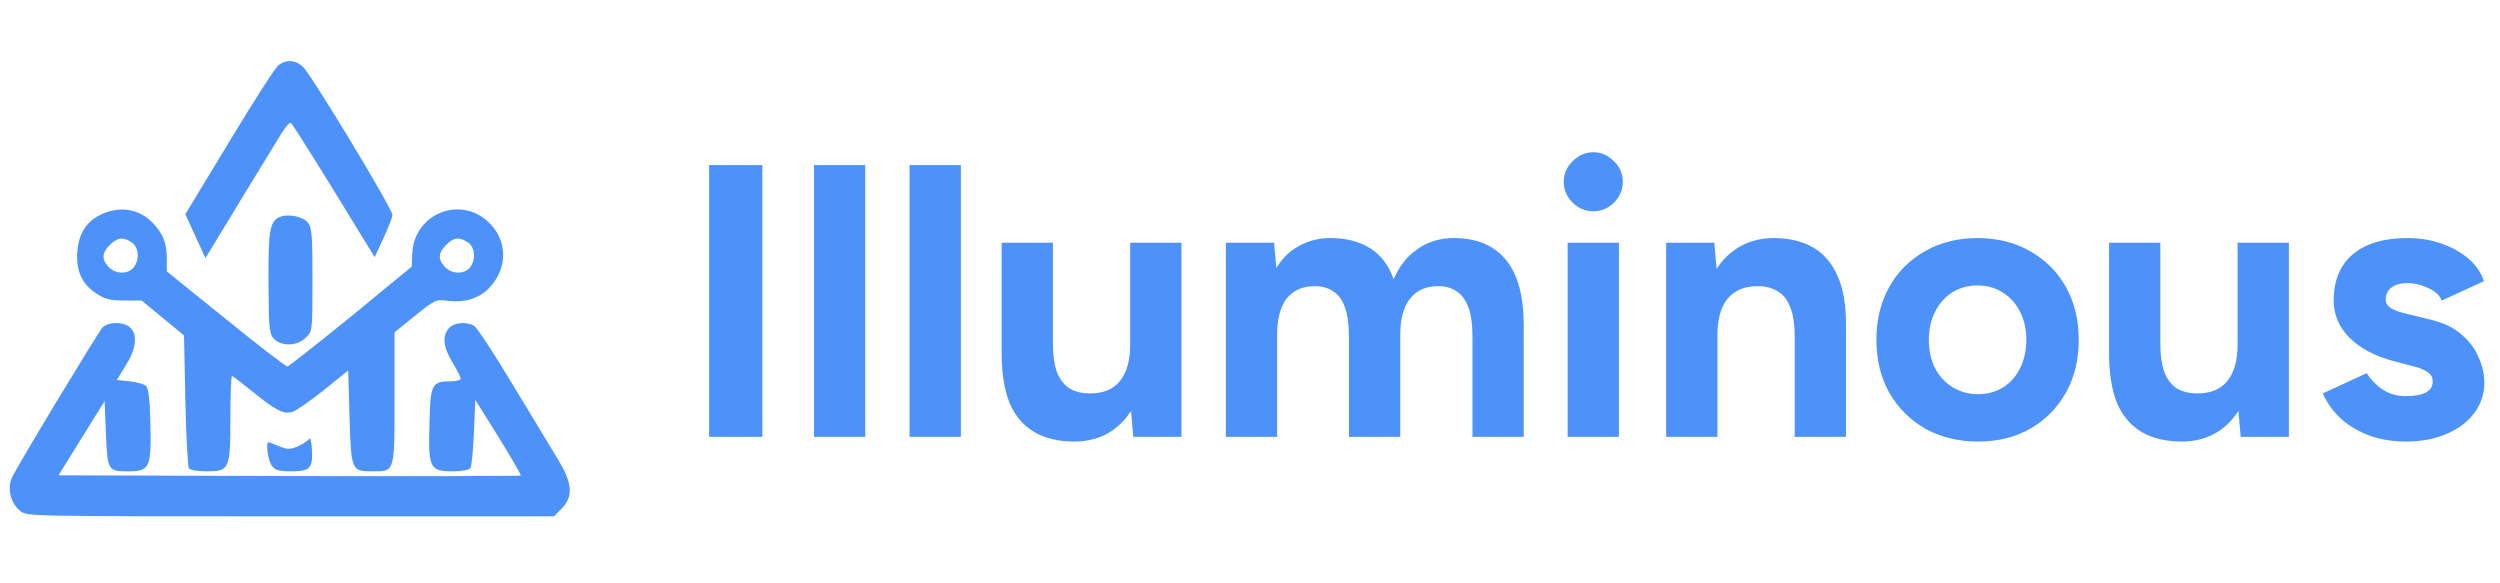 <svg width="103" height="24" viewBox="0 0 103 24" fill="none" xmlns="http://www.w3.org/2000/svg">
<path d="M11.487 2.673C11.356 2.76 10.44 4.189 9.447 5.836L7.636 8.825L8.051 9.731L8.465 10.636L9.873 8.313C10.658 7.036 11.433 5.771 11.596 5.498C11.76 5.236 11.934 5.029 11.989 5.062C12.033 5.095 12.829 6.349 13.756 7.855L15.436 10.593L15.796 9.818C15.993 9.382 16.167 8.956 16.167 8.858C16.178 8.607 12.818 3.065 12.48 2.749C12.164 2.465 11.815 2.444 11.487 2.673Z" fill="#4D92FA"/>
<path d="M4.189 8.825C3.567 9.109 3.24 9.611 3.185 10.374C3.131 11.16 3.371 11.694 3.96 12.087C4.331 12.327 4.527 12.382 5.116 12.382H5.836L6.709 13.102L7.582 13.822L7.636 16.484C7.669 17.945 7.735 19.211 7.778 19.287C7.833 19.364 8.116 19.418 8.509 19.418C9.458 19.418 9.491 19.342 9.491 17.215C9.491 16.265 9.524 15.491 9.556 15.491C9.589 15.491 9.971 15.785 10.418 16.145C11.345 16.898 11.673 17.073 12.033 16.974C12.175 16.942 12.753 16.538 13.32 16.091L14.345 15.262L14.4 17.16C14.466 19.385 14.476 19.418 15.338 19.418C16.276 19.418 16.255 19.494 16.255 16.385V13.691L17.105 13.004C17.924 12.349 17.956 12.327 18.447 12.393C19.134 12.48 19.745 12.294 20.149 11.869C20.934 11.051 20.924 9.895 20.116 9.142C18.938 8.04 17.062 8.815 16.985 10.44L16.964 10.985L14.466 13.036C13.08 14.16 11.902 15.087 11.847 15.098C11.782 15.109 10.636 14.225 9.305 13.145L6.873 11.182V10.669C6.873 10.014 6.72 9.633 6.295 9.185C5.738 8.607 4.953 8.476 4.189 8.825ZM5.433 9.993C5.727 10.189 5.76 10.745 5.487 11.04C5.247 11.313 4.745 11.291 4.473 10.996C4.178 10.68 4.2 10.407 4.527 10.091C4.833 9.775 5.084 9.753 5.433 9.993ZM19.287 9.993C19.582 10.189 19.614 10.745 19.342 11.04C19.102 11.313 18.6 11.291 18.327 10.996C18.033 10.68 18.055 10.407 18.382 10.091C18.687 9.775 18.938 9.753 19.287 9.993Z" fill="#4D92FA"/>
<path d="M11.487 8.956C11.116 9.153 11.051 9.513 11.062 11.684C11.073 13.527 11.095 13.745 11.28 13.953C11.585 14.28 12.251 14.269 12.6 13.909C12.873 13.647 12.873 13.636 12.873 11.531C12.873 9.665 12.851 9.382 12.687 9.174C12.458 8.902 11.836 8.793 11.487 8.956Z" fill="#4D92FA"/>
<path d="M4.222 13.495C3.993 13.767 0.655 19.287 0.48 19.702C0.295 20.149 0.447 20.749 0.84 21.055C1.113 21.273 1.2 21.273 11.967 21.273H22.822L23.138 20.956C23.629 20.465 23.585 19.887 22.985 18.927C22.735 18.502 21.895 17.116 21.12 15.84C20.356 14.564 19.636 13.473 19.527 13.418C19.2 13.244 18.698 13.287 18.502 13.516C18.207 13.833 18.262 14.313 18.644 14.934C18.829 15.24 18.982 15.545 18.982 15.6C18.982 15.665 18.796 15.709 18.567 15.709C17.793 15.709 17.727 15.829 17.695 17.454C17.64 19.287 17.706 19.418 18.654 19.418C19.047 19.418 19.331 19.364 19.386 19.276C19.429 19.211 19.494 18.545 19.527 17.804L19.582 16.473L20.542 18.011C21.066 18.862 21.48 19.571 21.458 19.593C21.436 19.614 17.138 19.625 11.913 19.614L2.411 19.582L3.36 18.055L4.309 16.527L4.364 17.869C4.429 19.396 4.44 19.418 5.313 19.418C6.164 19.418 6.24 19.255 6.196 17.465C6.175 16.505 6.12 16.004 6.022 15.905C5.945 15.829 5.64 15.742 5.345 15.709L4.811 15.655L5.182 15.055C5.815 14.051 5.64 13.309 4.778 13.309C4.549 13.309 4.331 13.385 4.222 13.495Z" fill="#4D92FA"/>
<path d="M12.72 18.098C12.665 18.175 12.458 18.305 12.262 18.393C11.934 18.524 11.836 18.524 11.498 18.382C11.28 18.295 11.084 18.218 11.062 18.218C10.942 18.218 11.04 18.971 11.193 19.178C11.335 19.375 11.466 19.418 11.989 19.418C12.774 19.418 12.895 19.298 12.851 18.524C12.829 18.142 12.786 18 12.72 18.098Z" fill="#4D92FA"/>
<path d="M29.216 18V6.8H31.408V18H29.216ZM33.537 18V6.8H35.649V18H33.537ZM37.474 18V6.8H39.587V18H37.474ZM46.692 18L46.564 16.528V10H48.676V18H46.692ZM41.268 14.096V10H43.38V14.096H41.268ZM43.38 14.096C43.38 14.629 43.439 15.051 43.556 15.36C43.684 15.659 43.86 15.877 44.084 16.016C44.319 16.144 44.58 16.208 44.868 16.208C45.423 16.219 45.844 16.053 46.132 15.712C46.42 15.36 46.564 14.853 46.564 14.192H47.284C47.284 15.045 47.156 15.771 46.9 16.368C46.644 16.955 46.292 17.408 45.844 17.728C45.396 18.037 44.868 18.192 44.26 18.192C43.62 18.192 43.076 18.064 42.628 17.808C42.18 17.552 41.839 17.157 41.604 16.624C41.38 16.08 41.268 15.381 41.268 14.528V14.096H43.38ZM50.506 18V10H52.49L52.586 11.04C52.831 10.635 53.146 10.331 53.53 10.128C53.914 9.915 54.34 9.808 54.81 9.808C55.46 9.808 56.004 9.947 56.442 10.224C56.89 10.501 57.215 10.928 57.418 11.504C57.652 10.96 57.983 10.544 58.41 10.256C58.836 9.957 59.332 9.808 59.898 9.808C60.836 9.808 61.551 10.107 62.042 10.704C62.532 11.291 62.778 12.197 62.778 13.424V18H60.666V13.904C60.666 13.36 60.607 12.939 60.49 12.64C60.372 12.341 60.212 12.128 60.01 12C59.807 11.861 59.567 11.792 59.29 11.792C58.778 11.781 58.383 11.947 58.106 12.288C57.828 12.629 57.69 13.136 57.69 13.808V18H55.578V13.904C55.578 13.36 55.519 12.939 55.402 12.64C55.295 12.341 55.135 12.128 54.922 12C54.719 11.861 54.479 11.792 54.202 11.792C53.69 11.781 53.295 11.947 53.018 12.288C52.751 12.629 52.618 13.136 52.618 13.808V18H50.506ZM64.587 18V10H66.699V18H64.587ZM65.643 8.704C65.323 8.704 65.04 8.587 64.795 8.352C64.549 8.107 64.427 7.819 64.427 7.488C64.427 7.157 64.549 6.875 64.795 6.64C65.04 6.395 65.323 6.272 65.643 6.272C65.974 6.272 66.256 6.395 66.491 6.64C66.736 6.875 66.859 7.157 66.859 7.488C66.859 7.819 66.736 8.107 66.491 8.352C66.256 8.587 65.974 8.704 65.643 8.704ZM68.646 18V10H70.63L70.758 11.472V18H68.646ZM73.942 18V13.904H76.054V18H73.942ZM73.942 13.904C73.942 13.36 73.878 12.939 73.75 12.64C73.633 12.341 73.462 12.128 73.238 12C73.014 11.861 72.753 11.792 72.454 11.792C71.91 11.781 71.489 11.947 71.19 12.288C70.902 12.629 70.758 13.136 70.758 13.808H70.054C70.054 12.955 70.177 12.235 70.422 11.648C70.678 11.051 71.03 10.597 71.478 10.288C71.937 9.968 72.47 9.808 73.078 9.808C73.708 9.808 74.246 9.936 74.694 10.192C75.142 10.448 75.484 10.848 75.718 11.392C75.953 11.925 76.065 12.619 76.054 13.472V13.904H73.942ZM81.5 18.192C80.689 18.192 79.964 18.016 79.324 17.664C78.695 17.301 78.199 16.805 77.836 16.176C77.484 15.547 77.308 14.821 77.308 14C77.308 13.179 77.484 12.453 77.836 11.824C78.188 11.195 78.679 10.704 79.308 10.352C79.938 9.989 80.657 9.808 81.468 9.808C82.29 9.808 83.015 9.989 83.644 10.352C84.273 10.704 84.764 11.195 85.116 11.824C85.468 12.453 85.644 13.179 85.644 14C85.644 14.821 85.468 15.547 85.116 16.176C84.764 16.805 84.273 17.301 83.644 17.664C83.025 18.016 82.311 18.192 81.5 18.192ZM81.5 16.24C81.895 16.24 82.242 16.144 82.54 15.952C82.839 15.76 83.068 15.499 83.228 15.168C83.399 14.827 83.484 14.437 83.484 14C83.484 13.563 83.399 13.179 83.228 12.848C83.058 12.507 82.817 12.24 82.508 12.048C82.21 11.856 81.863 11.76 81.468 11.76C81.084 11.76 80.737 11.856 80.428 12.048C80.129 12.24 79.895 12.507 79.724 12.848C79.553 13.179 79.468 13.563 79.468 14C79.468 14.437 79.553 14.827 79.724 15.168C79.895 15.499 80.135 15.76 80.444 15.952C80.754 16.144 81.106 16.24 81.5 16.24ZM92.317 18L92.189 16.528V10H94.301V18H92.317ZM86.893 14.096V10H89.005V14.096H86.893ZM89.005 14.096C89.005 14.629 89.064 15.051 89.181 15.36C89.309 15.659 89.485 15.877 89.709 16.016C89.944 16.144 90.205 16.208 90.493 16.208C91.048 16.219 91.469 16.053 91.757 15.712C92.045 15.36 92.189 14.853 92.189 14.192H92.909C92.909 15.045 92.781 15.771 92.525 16.368C92.269 16.955 91.917 17.408 91.469 17.728C91.021 18.037 90.493 18.192 89.885 18.192C89.245 18.192 88.701 18.064 88.253 17.808C87.805 17.552 87.464 17.157 87.229 16.624C87.005 16.08 86.893 15.381 86.893 14.528V14.096H89.005ZM99.123 18.192C98.611 18.192 98.131 18.117 97.683 17.968C97.235 17.808 96.84 17.584 96.499 17.296C96.157 16.997 95.891 16.635 95.699 16.208L97.507 15.376C97.667 15.632 97.885 15.856 98.163 16.048C98.44 16.229 98.76 16.32 99.123 16.32C99.475 16.32 99.747 16.272 99.939 16.176C100.131 16.069 100.227 15.92 100.227 15.728C100.227 15.536 100.147 15.397 99.987 15.312C99.837 15.216 99.629 15.136 99.363 15.072L98.627 14.88C97.859 14.677 97.251 14.357 96.803 13.92C96.365 13.472 96.147 12.96 96.147 12.384C96.147 11.563 96.408 10.928 96.931 10.48C97.464 10.032 98.216 9.808 99.187 9.808C99.688 9.808 100.152 9.883 100.579 10.032C101.016 10.181 101.389 10.389 101.699 10.656C102.008 10.923 102.221 11.232 102.339 11.584L100.595 12.384C100.52 12.171 100.339 12 100.051 11.872C99.763 11.733 99.475 11.664 99.187 11.664C98.899 11.664 98.675 11.728 98.515 11.856C98.365 11.973 98.291 12.139 98.291 12.352C98.291 12.491 98.365 12.608 98.515 12.704C98.664 12.789 98.877 12.864 99.155 12.928L100.195 13.184C100.717 13.312 101.133 13.52 101.443 13.808C101.763 14.085 101.992 14.4 102.131 14.752C102.28 15.093 102.355 15.429 102.355 15.76C102.355 16.24 102.211 16.667 101.923 17.04C101.645 17.403 101.261 17.685 100.771 17.888C100.291 18.091 99.741 18.192 99.123 18.192Z" fill="#4D92FA"/>
</svg>
